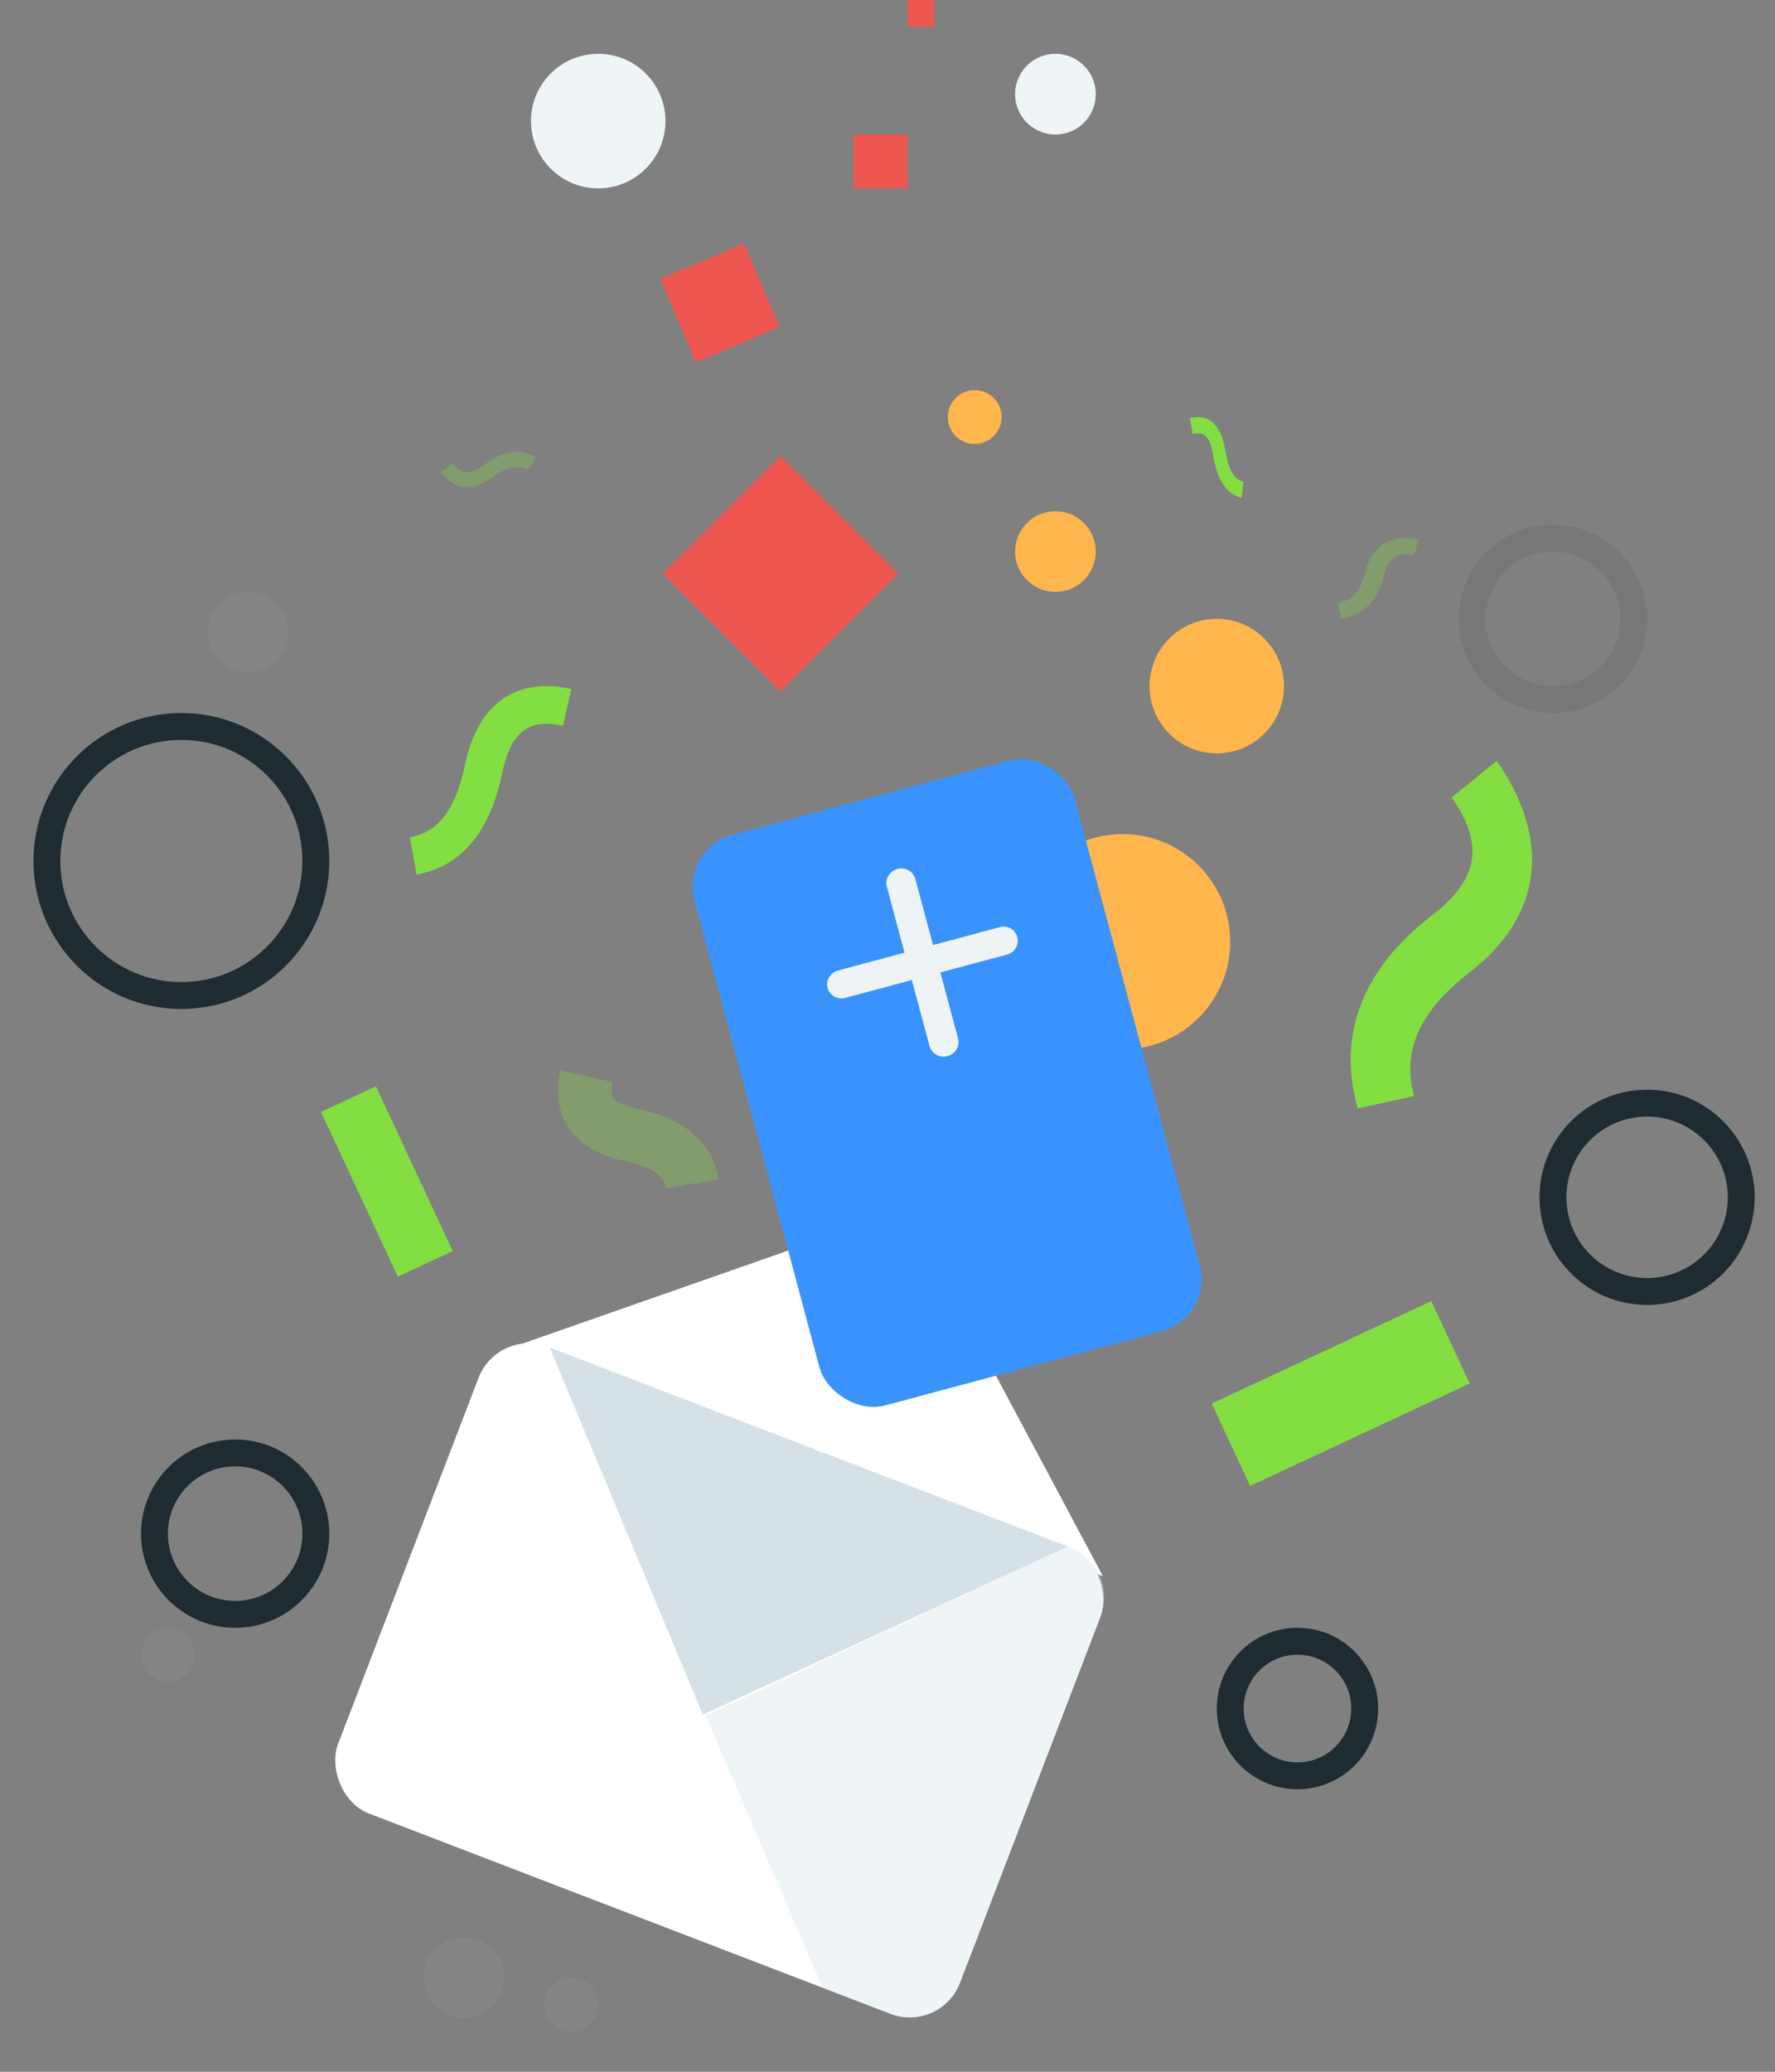<svg xmlns="http://www.w3.org/2000/svg" width="66" height="77" viewBox="0 0 66 77">
    <rect x="0" y="0" width="66" height="77" fill="#808080" stroke="none"/>
    <g fill="none" fill-rule="evenodd" transform="translate(1)">
        <g transform="rotate(21 -98.54 76.696)">
            <path fill="#FFF" d="M24.316 10.133L13.92 1.123a2 2 0 0 0-2.604-.014L.672 10.133h23.644z"/>
            <rect width="24.77" height="18.578" y="9.57" fill="#FFF" rx="2"/>
            <path fill="#D5E1E6" d="M2.064 9.57l10.207 10.697L22.706 9.57z" style="mix-blend-mode:multiply"/>
            <path fill="#DEE8EC" d="M12.385 20.267l7.679 7.881h2.706a2 2 0 0 0 2-2V11.57a2 2 0 0 0-2-2h-.064l-10.32 10.697z" opacity=".503"/>
        </g>
        <circle cx="40.744" cy="35" r="4" fill="#FFB64C"/>
        <g transform="rotate(-15 131.946 -76.534)">
            <rect width="14.637" height="21.956" fill="#3A93FF" rx="2"/>
            <path fill="#3A93FF" d="M10.548 11.822L9.22 13.236l-1.328-1.414H3.689a2 2 0 0 1-2-2V3.69a2 2 0 0 1 2-2h7.26a2 2 0 0 1 2 2v6.133a2 2 0 0 1-2 2h-.401z" opacity=".602" style="mix-blend-mode:multiply"/>
            <path fill="#EEF3F5" fill-rule="nonzero" d="M7.044 9.475V6.942H4.482a.537.537 0 0 1-.541-.526c0-.293.249-.527.541-.527h2.562V3.356c0-.307.249-.541.556-.541a.54.54 0 0 1 .542.541V5.89h2.576c.292 0 .527.234.527.527a.525.525 0 0 1-.527.526H8.142v2.533a.54.54 0 0 1-.542.541.544.544 0 0 1-.556-.541z"/>
        </g>
        <circle cx="35.244" cy="15.5" r="1" fill="#FFB64C"/>
        <circle cx="44.244" cy="25.5" r="2.5" fill="#FFB64C"/>
        <circle cx="38.244" cy="20.5" r="1.5" fill="#FFB64C"/>
        <path fill="#EE574F" d="M28.022 16.945l4.379 4.38-4.379 4.378-4.379-4.379zM26.665 9.045l1.32 3.109-3.11 1.32-1.32-3.11zM32.744 5v2h-2V5zM33.744 0v1h-1V0z"/>
        <path stroke="#83DE42" stroke-width="2" d="M24.744 44c-.164-.94-.927-1.548-2.29-1.824-1.362-.276-1.91-1.001-1.644-2.176" opacity=".3"/>
        <path fill="#83DE42" fill-rule="nonzero" d="M18.935 17.003c-.57-.358-1.234-.249-1.947.279-.51.377-.84.347-1.138-.073l-.46.326c.491.693 1.183.754 1.932.2.545-.403.968-.473 1.314-.255l.3-.477zM48.866 23c.837-.123 1.369-.684 1.592-1.612.16-.662.496-.876 1.13-.755l.156-.586c-1.046-.2-1.747.246-1.982 1.22-.171.71-.51 1.066-1.018 1.141l.122.592z" opacity=".3"/>
        <path fill="#83DE42" fill-rule="nonzero" d="M45.163 18.5c-.558-.123-.912-.684-1.061-1.612-.107-.662-.33-.876-.753-.755l-.105-.586c.698-.2 1.166.246 1.322 1.22.114.71.34 1.066.678 1.141l-.08.592zM14.488 32.5c1.674-.287 2.737-1.595 3.184-3.762.32-1.545.992-2.043 2.26-1.762l.312-1.367c-2.092-.465-3.495.574-3.965 2.85-.342 1.653-1.018 2.486-2.035 2.66l.244 1.381zM49.484 41.194c-.782-2.777.21-5.201 2.75-7.164 1.771-1.368 1.954-2.643.745-4.392l1.675-1.36c2.066 2.988 1.664 5.797-1.012 7.864-1.905 1.471-2.516 2.967-2.058 4.595l-2.1.457zM10.937 41.326l2.041-.952 2.855 6.123-2.04.951zM53.647 51.42l-1.427-3.061-8.164 3.806 1.428 3.062z"/>
        <circle cx="47.244" cy="63.5" r="2.5" stroke="#1E2C32"/>
        <circle cx="60.244" cy="44.5" r="3.5" stroke="#1E2C32"/>
        <circle cx="56.744" cy="23" r="3" stroke="#1E2C32" opacity=".1"/>
        <circle cx="21.244" cy="4.5" r="2.5" fill="#EFF4F6"/>
        <circle cx="38.244" cy="3.5" r="1.5" fill="#EFF4F6"/>
        <circle cx="5.744" cy="32" r="5" stroke="#1E2C32"/>
        <circle cx="8.244" cy="23.5" r="1.5" fill="#D5E1E5" opacity=".05"/>
        <circle cx="16.244" cy="73.5" r="1.5" fill="#D5E1E5" opacity=".05"/>
        <circle cx="20.244" cy="74.5" r="1" fill="#D5E1E5" opacity=".05"/>
        <circle cx="7.744" cy="57" r="3" stroke="#1E2C32"/>
        <circle cx="5.244" cy="61.5" r="1" fill="#D5E1E5" opacity=".05"/>
    </g>
</svg>
